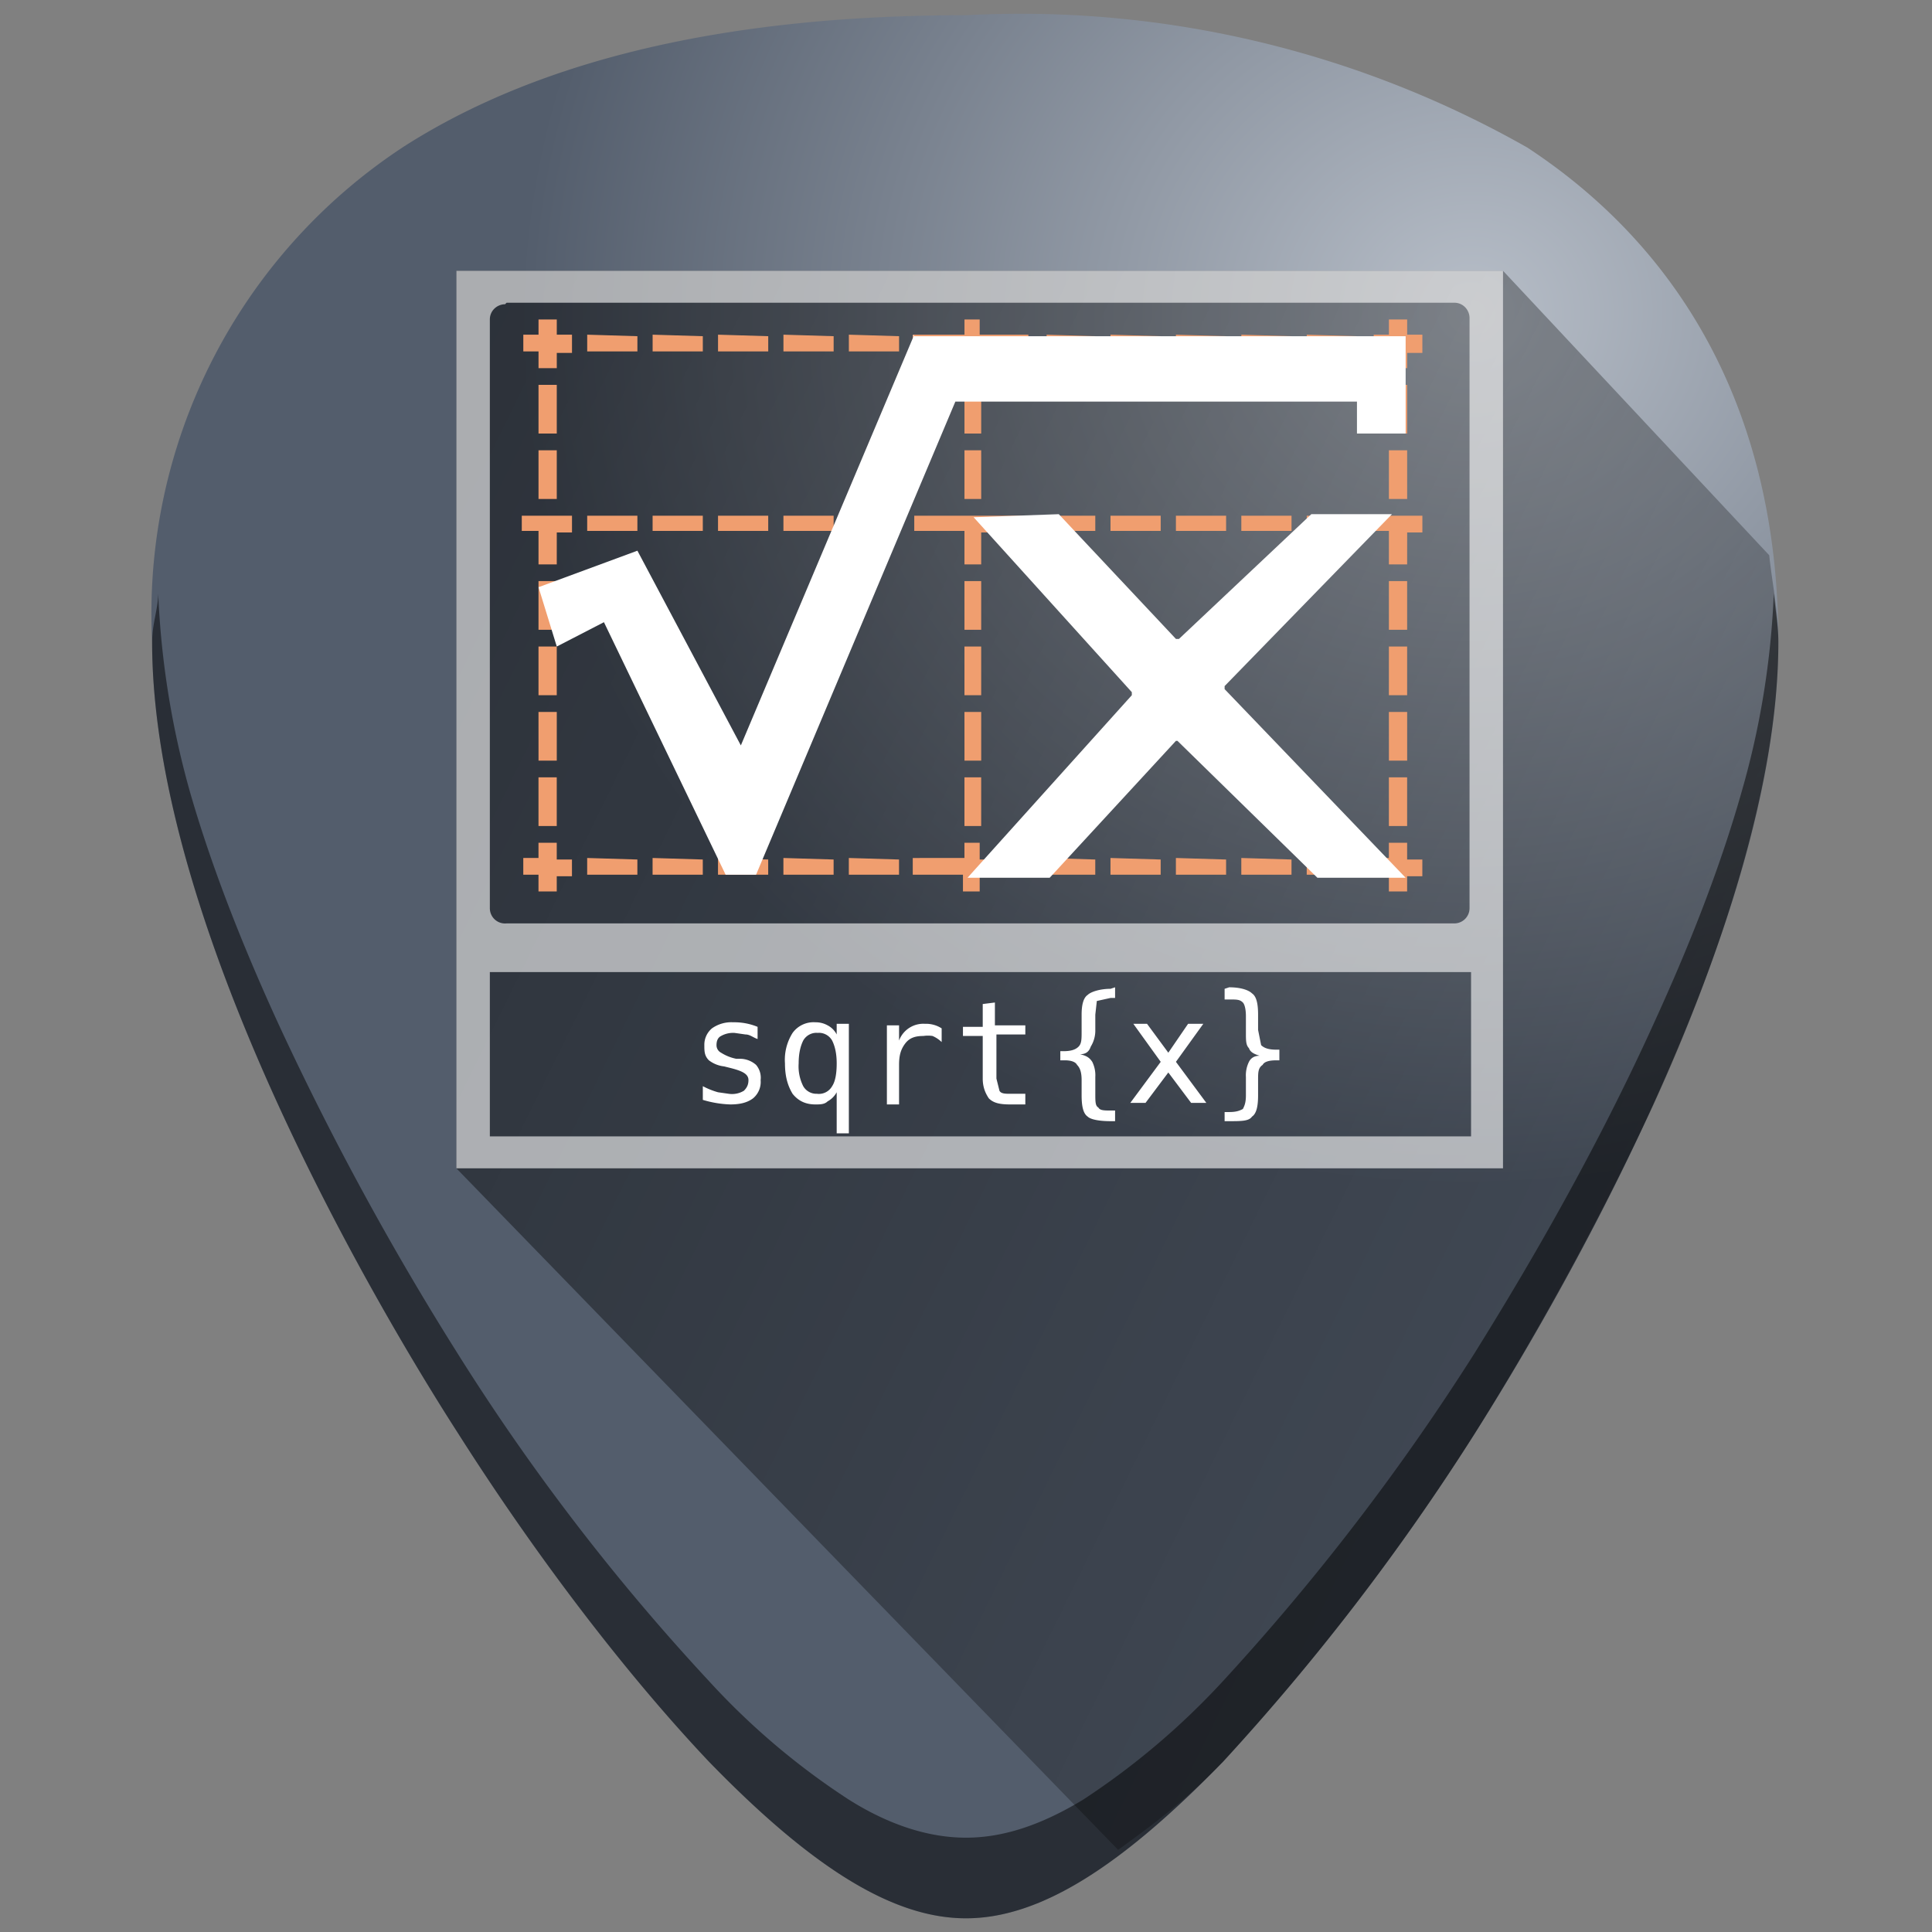 <svg xmlns="http://www.w3.org/2000/svg" xmlns:xlink="http://www.w3.org/1999/xlink" width="48" height="48" viewBox="0 0 12.7 12.7"><rect x="0" y="0" width="12.7" height="12.7" fill="#808080" stroke="none"/><defs><linearGradient id="b"><stop offset="0" stop-color="#b7bec8"/><stop offset="1" stop-color="#535d6c"/></linearGradient><linearGradient id="d"><stop offset="0" stop-color="#fff"/><stop offset="1" stop-color="#535d6c"/></linearGradient><linearGradient id="a"><stop offset="0"/><stop offset="1" stop-opacity=".19"/></linearGradient><linearGradient xlink:href="#a" id="f" gradientUnits="userSpaceOnUse" x1="1.38" y1="2.92" x2="15.55" y2="9.88"/><radialGradient xlink:href="#b" id="e" cx="9.68" cy="2.68" fx="9.68" fy="2.68" r="5.35" gradientTransform="matrix(.066 1.069 -1.168 .072 12.17 -8.48)" gradientUnits="userSpaceOnUse"/><radialGradient xlink:href="#d" id="c" gradientUnits="userSpaceOnUse" gradientTransform="matrix(.066 1.069 -1.168 .072 -3.7 -8.48)" cx="9.68" cy="2.68" fx="9.68" fy="2.68" r="5.35"/></defs><path d="M6.35.1C4.81.1 3.57.38 2.66.96A3.67 3.67 0 0 0 1 4.22c0 1.91 1.54 4.47 2.01 5.2.54.85 1.13 1.61 1.65 2.16.68.7 1.21 1.03 1.69 1.03s1.01-.33 1.69-1.03a15.2 15.2 0 0 0 1.65-2.15c.47-.74 2-3.3 2-5.21 0-1.42-.57-2.54-1.65-3.25A6.75 6.75 0 0 0 6.35.1z" fill="url(#e)"/><path d="M7.35 12.16c.22-.16.44-.32.69-.58a15.2 15.2 0 0 0 1.65-2.15 21 21 0 0 0 1.18-2.17c.22-.48.42-1 .57-1.52.15-.52.25-1.04.25-1.52 0-.2-.04-.38-.06-.57L9.88 1.78H3v5.9z" opacity=".5" fill="url(#f)"/><path d="M1.04 3.9c0 .1-.04.2-.04.32 0 1.91 1.54 4.47 2.01 5.2.54.85 1.13 1.61 1.65 2.16.68.7 1.21 1.03 1.69 1.03s1.01-.33 1.69-1.03a15.2 15.2 0 0 0 1.65-2.15c.47-.74 2-3.3 2-5.21 0-.11-.02-.21-.03-.32a5.5 5.5 0 0 1-.21 1.3c-.15.53-.36 1.05-.58 1.53-.44.97-.95 1.8-1.18 2.17a15.2 15.2 0 0 1-1.65 2.15 4.9 4.9 0 0 1-.92.78c-.28.17-.53.25-.77.25s-.5-.08-.77-.25a4.76 4.76 0 0 1-.92-.78A14.41 14.41 0 0 1 3.01 8.9a19.2 19.2 0 0 1-1.18-2.17c-.22-.48-.43-1-.58-1.52a5.66 5.66 0 0 1-.21-1.31z" opacity=".5"/><path d="M3 1.78v5.9h6.88v-5.9zm.33.21h6.23c.06 0 .1.05.1.1v3.88a.1.1 0 0 1-.1.1H3.33a.1.1 0 0 1-.11-.1V2.1c0-.06.05-.1.1-.1zm-.11 4.4h6.45v1.08H3.22z" opacity=".6" fill="#fff"/><path d="M3.54 2.1v.1h-.1v.11h.1v.11h.12v-.1h.1V2.2h-.1v-.1zm2.8 0v.1H6v.11h.33v.11h.11v-.1h.32V2.2h-.32v-.1zm2.79 0v.1h-.1v.11h.1v.11h.12v-.1h.1V2.2h-.1v-.1zm-5.27.1v.11h.33v-.1zm.43 0v.11h.33v-.1zm.43 0v.11h.33v-.1zm.43 0v.11h.33v-.1zm.43 0v.11h.33v-.1zm1.3 0v.11h.32v-.1zm.42 0v.11h.33v-.1zm.43 0v.11h.33v-.1zm.43 0v.11h.33v-.1zm.43 0v.11h.33v-.1zm-5.05.33v.32h.12v-.32zm2.8 0v.32h.11v-.32zm2.79 0v.32h.12v-.32zm-5.59.43v.32h.12v-.32zm2.8 0v.32h.11v-.32zm2.79 0v.32h.12v-.32zm-5.7.43v.1h.11v.22h.12V3.5h.1v-.11h-.22zm.43 0v.1h.33v-.1zm.43 0v.1h.33v-.1zm.43 0v.1h.33v-.1zm.43 0v.1h.33v-.1zm.43 0v.1h.33v-.1zm.43 0v.1h.33v.22h.11V3.5h.32v-.11H6zm.86 0v.1h.33v-.1zm.43 0v.1h.33v-.1zm.43 0v.1h.33v-.1zm.43 0v.1h.33v-.1zm.43 0v.1h.33v-.1zm.43 0v.1h.11v.22h.12V3.5h.1v-.11h-.22zm-5.48.43v.32h.12v-.32zm2.8 0v.32h.11v-.32zm2.79 0v.32h.12v-.32zm-5.59.43v.32h.12v-.32zm2.8 0v.32h.11v-.32zm2.79 0v.32h.12v-.32zm-5.59.43V5h.12v-.32zm2.8 0V5h.11v-.32zm2.79 0V5h.12v-.32zm-5.59.43v.32h.12v-.32zm2.8 0v.32h.11v-.32zm2.79 0v.32h.12v-.32zm-5.59.43v.1h-.1v.11h.1v.11h.12v-.1h.1v-.11h-.1v-.11zm2.8 0v.1H6v.11h.33v.11h.11v-.1h.32v-.11h-.32v-.11zm2.79 0v.1h-.1v.11h.1v.11h.12v-.1h.1v-.11h-.1v-.11zm-5.27.1v.11h.33v-.1zm.43 0v.11h.33v-.1zm.43 0v.11h.33v-.1zm.43 0v.11h.33v-.1zm.43 0v.11h.33v-.1zm1.3 0v.11h.32v-.1zm.42 0v.11h.33v-.1zm.43 0v.11h.33v-.1zm.43 0v.11h.33v-.1zm.43 0v.11h.33v-.1z" fill="#f09e6f"/><path d="M6.01 2.2L4.87 4.9l-.68-1.28-.65.24.12.39.31-.16.8 1.66h.2l1.31-3.11h2.64v.21h.32v-.64H6zm.39 1.2l1.04 1.15v.02l-1.08 1.2h.54l.83-.9h.01l.92.9h.58L8.05 4.53v-.02l1.1-1.13h-.53l-.87.82h-.02l-.77-.82zm.9 3.1c-.07 0-.13.02-.15.04-.03.02-.04.07-.04.13v.11c0 .05 0 .08-.02.1-.02.02-.05.03-.1.03h-.02v.06H7c.04 0 .07.01.08.03.02.02.03.05.03.1v.1c0 .07.01.12.04.14.02.02.08.03.15.03h.03V7.3H7.3c-.04 0-.07 0-.08-.02-.02-.01-.02-.04-.02-.09v-.11a.2.2 0 0 0-.02-.1c-.02-.03-.04-.04-.08-.05.04 0 .06-.02.07-.05a.2.2 0 0 0 .03-.1v-.11l.01-.09.09-.02h.03v-.07zm.75 0v.07h.03c.05 0 .07 0 .09.02.01.01.02.04.02.09v.11c0 .05 0 .08.02.1.01.03.04.04.07.05-.04 0-.06.02-.07.04a.2.2 0 0 0-.02.1v.12c0 .05-.01.07-.02.09-.02.01-.04.02-.09.02h-.03v.06h.03c.08 0 .13 0 .15-.03.03-.02.04-.07.04-.14v-.1c0-.05 0-.08.03-.1.01-.02.04-.03.09-.03h.02V6.9h-.02c-.05 0-.08-.01-.1-.03l-.02-.1v-.1c0-.07-.01-.12-.04-.14-.02-.02-.07-.04-.15-.04zm-1.59.1v.15h-.13v.06h.13v.28c0 .06.02.1.04.13.03.03.07.04.14.04h.1v-.07h-.1c-.03 0-.06 0-.07-.02l-.02-.08V6.8h.19v-.06h-.2v-.15zm-1.64.12a.22.22 0 0 0-.14.04.14.14 0 0 0-.05.11c0 .04 0 .07.03.1a.2.2 0 0 0 .1.04l.04.01c.08.02.12.04.12.08 0 .03-.01.05-.03.07a.15.15 0 0 1-.1.02l-.07-.01a.5.5 0 0 1-.1-.04v.09a.7.7 0 0 0 .18.03c.06 0 .11-.01.15-.04A.14.14 0 0 0 5 7.1a.13.13 0 0 0-.03-.1.16.16 0 0 0-.1-.04h-.03a.29.29 0 0 1-.1-.04.055.055 0 0 1-.03-.05c0-.03.01-.05.03-.06a.16.16 0 0 1 .09-.02l.07.01c.03 0 .05.02.08.03v-.08a.4.4 0 0 0-.16-.03zm.54 0a.17.17 0 0 0-.15.07.33.33 0 0 0-.05.2c0 .09.02.15.05.2.04.05.09.07.15.07.03 0 .06 0 .08-.02a.15.15 0 0 0 .06-.06v.27h.08v-.72H5.5v.07a.14.14 0 0 0-.06-.06.16.16 0 0 0-.08-.02zm.72.01a.17.17 0 0 0-.17.11v-.1h-.08v.52h.08V7c0-.06.01-.1.04-.14.03-.04.07-.05.12-.05a.2.2 0 0 1 .06 0 .2.2 0 0 1 .06.04v-.09a.19.19 0 0 0-.11-.03zm1.37 0l.18.25-.2.27h.1l.15-.2.15.2h.1l-.2-.27.18-.25h-.1l-.13.19-.14-.19zm-2.08.06a.1.1 0 0 1 .1.05c.02.04.03.09.03.15 0 .07-.01.12-.03.15a.1.1 0 0 1-.1.05.1.1 0 0 1-.09-.05.29.29 0 0 1-.03-.15c0-.06.01-.11.03-.15a.1.1 0 0 1 .1-.05z" fill="#fff"/></svg>
